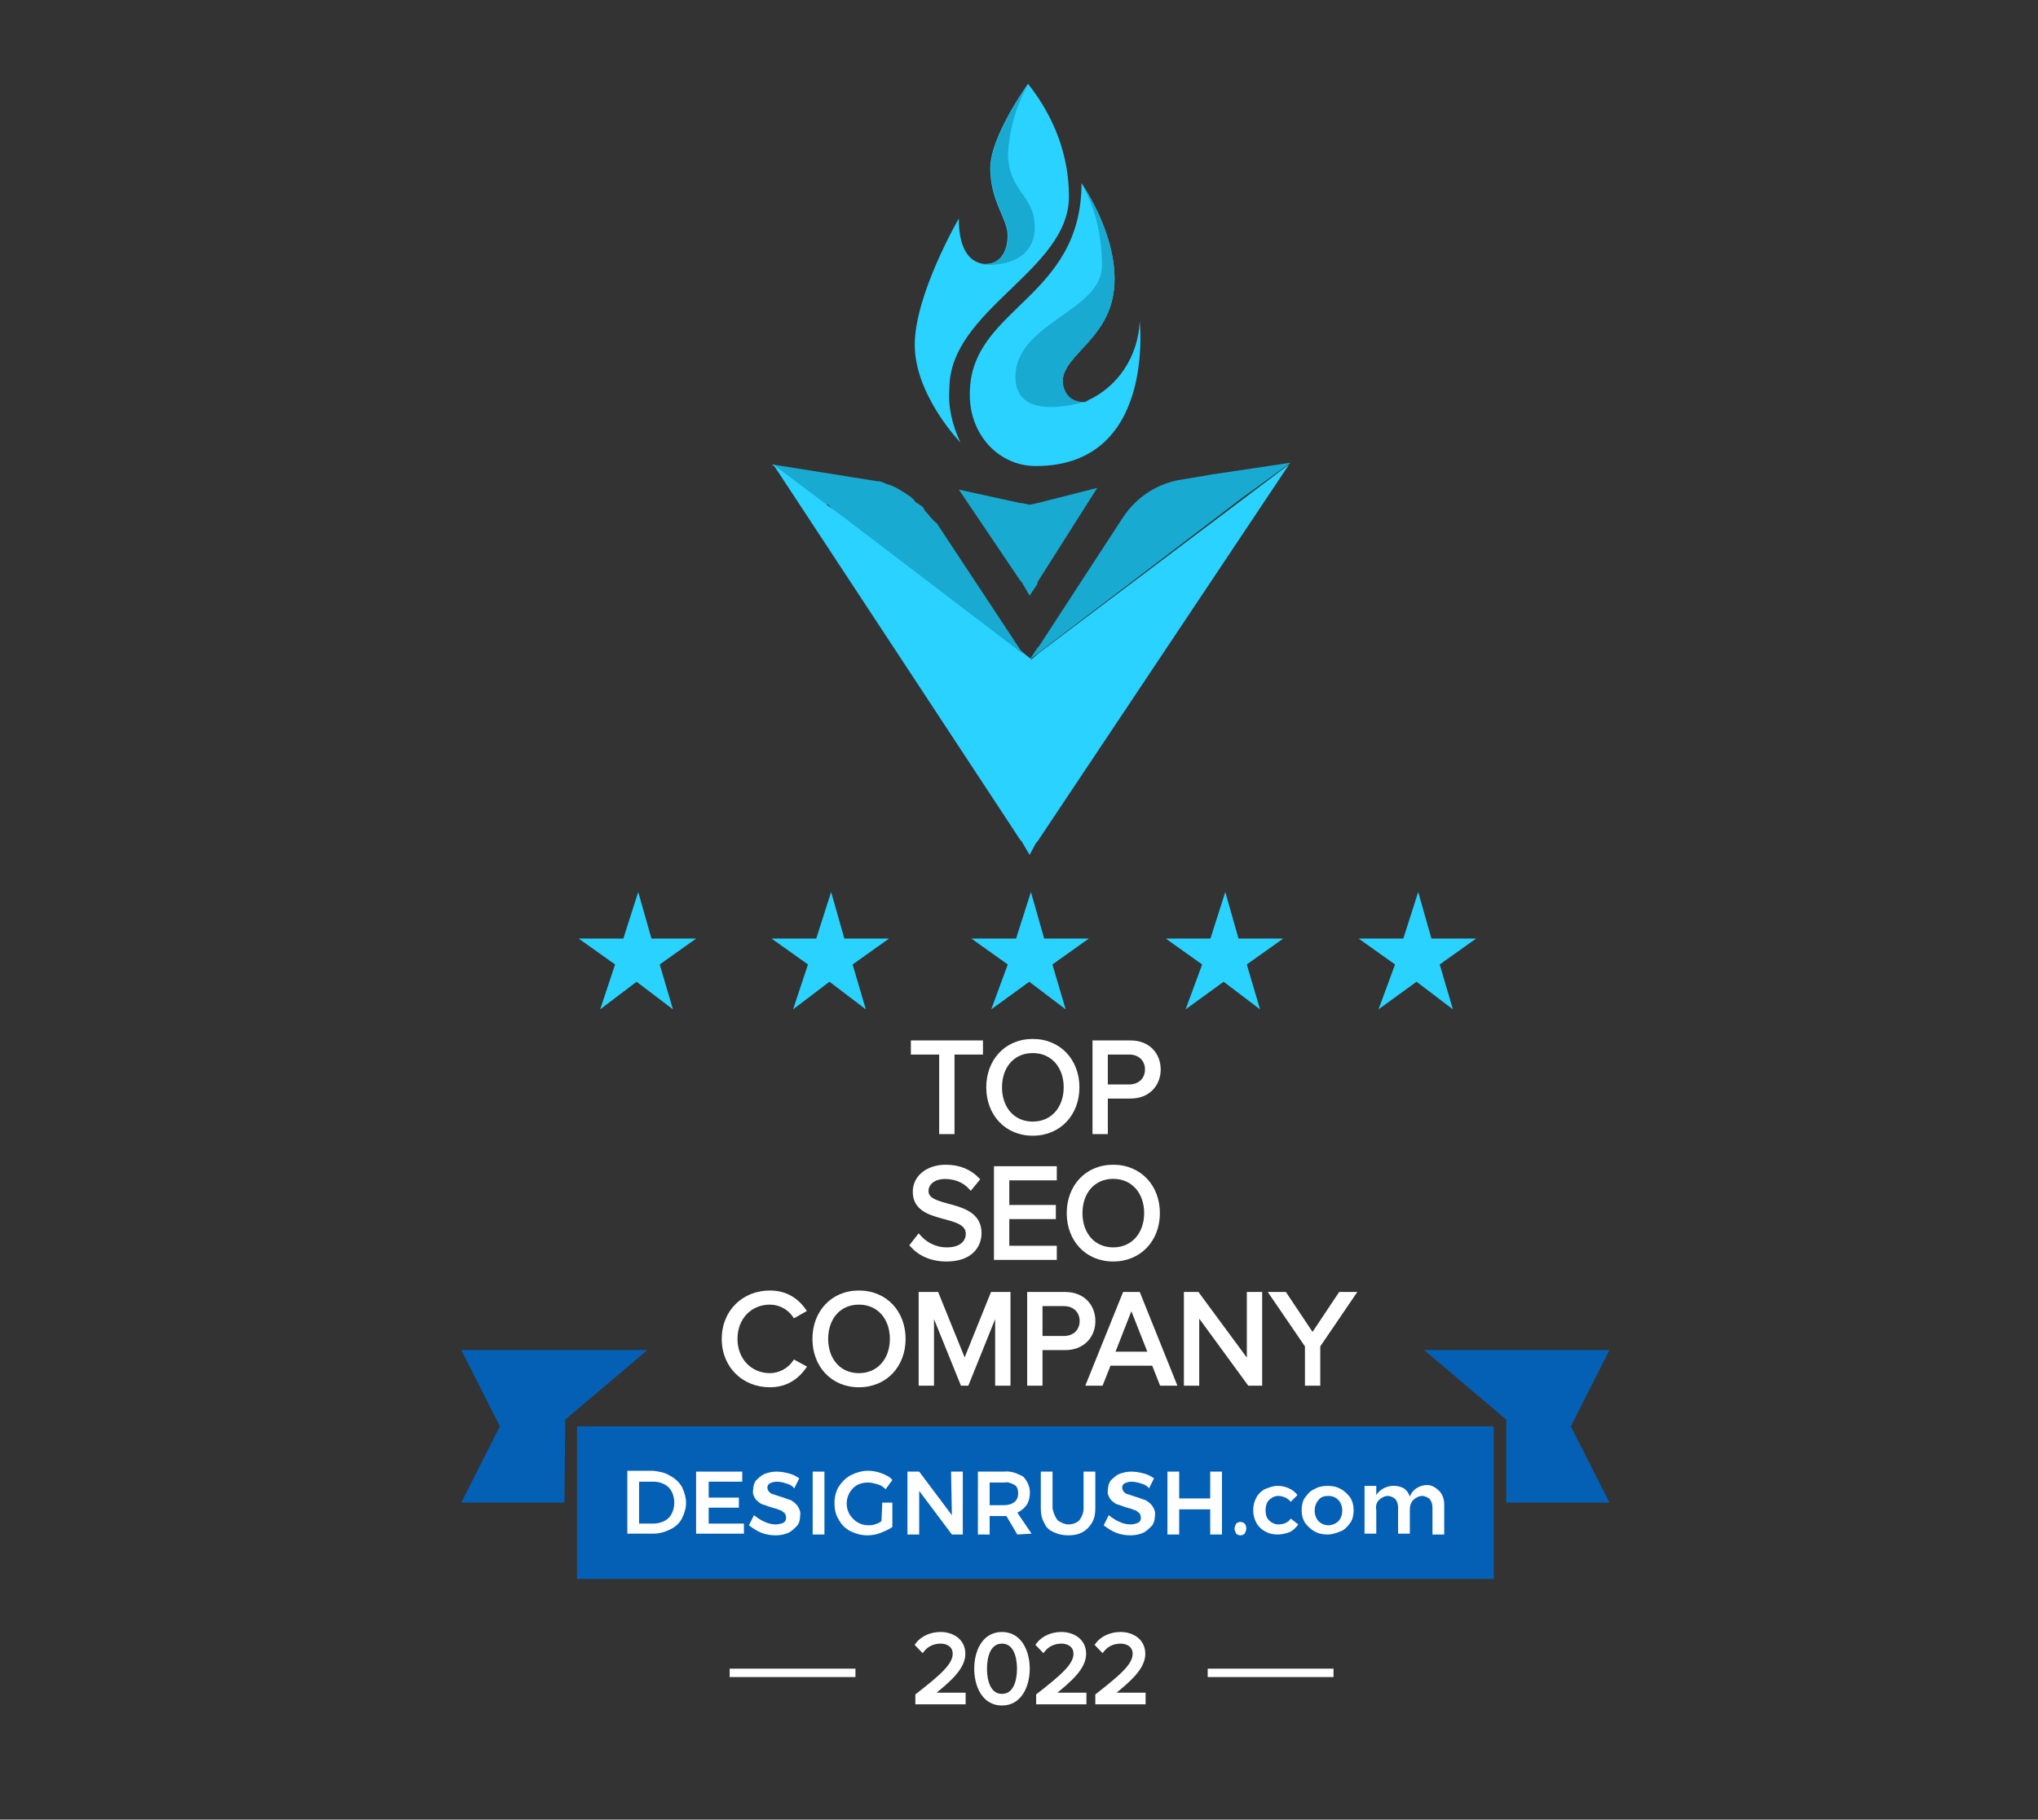 <svg width="243" height="217" viewBox="0 0 243 217" fill="none" xmlns="http://www.w3.org/2000/svg">
<rect x="0" y="0" width="243" height="217" fill="#333333" stroke="none"/>
<path d="M113.56 135V125.512H116.952V124.328H108.856V125.512H112.232V135H113.56ZM123.143 135.192C126.295 135.192 128.455 132.824 128.455 129.672C128.455 126.52 126.295 124.152 123.143 124.152C119.991 124.152 117.847 126.52 117.847 129.672C117.847 132.824 119.991 135.192 123.143 135.192ZM123.143 134.008C120.743 134.008 119.223 132.152 119.223 129.672C119.223 127.176 120.743 125.336 123.143 125.336C125.527 125.336 127.079 127.176 127.079 129.672C127.079 132.152 125.527 134.008 123.143 134.008ZM131.842 135V130.76H134.802C136.93 130.76 138.146 129.288 138.146 127.544C138.146 125.8 136.946 124.328 134.802 124.328H130.514V135H131.842ZM134.642 129.576H131.842V125.512H134.642C135.906 125.512 136.77 126.344 136.77 127.544C136.77 128.744 135.906 129.576 134.642 129.576ZM112.845 150.192C115.725 150.192 116.781 148.592 116.781 147.056C116.781 143.072 110.461 144.448 110.461 142.048C110.461 141.04 111.389 140.352 112.653 140.352C113.821 140.352 114.941 140.736 115.741 141.632L116.541 140.656C115.645 139.712 114.381 139.152 112.765 139.152C110.653 139.152 109.085 140.368 109.085 142.128C109.085 145.936 115.405 144.4 115.405 147.152C115.405 147.984 114.797 149.008 112.893 149.008C111.389 149.008 110.237 148.272 109.549 147.472L108.749 148.496C109.629 149.488 111.005 150.192 112.845 150.192ZM125.756 150V148.816H120.092V145.136H125.644V143.952H120.092V140.512H125.756V139.328H118.764V150H125.756ZM132.737 150.192C135.889 150.192 138.049 147.824 138.049 144.672C138.049 141.52 135.889 139.152 132.737 139.152C129.585 139.152 127.441 141.52 127.441 144.672C127.441 147.824 129.585 150.192 132.737 150.192ZM132.737 149.008C130.337 149.008 128.817 147.152 128.817 144.672C128.817 142.176 130.337 140.336 132.737 140.336C135.121 140.336 136.673 142.176 136.673 144.672C136.673 147.152 135.121 149.008 132.737 149.008ZM91.796 165.192C93.684 165.192 94.964 164.296 95.86 163.064L94.74 162.456C94.132 163.352 93.012 164.008 91.796 164.008C89.46 164.008 87.684 162.2 87.684 159.672C87.684 157.112 89.46 155.336 91.796 155.336C93.012 155.336 94.132 155.976 94.74 156.888L95.844 156.264C94.996 155.048 93.684 154.152 91.796 154.152C88.724 154.152 86.308 156.392 86.308 159.672C86.308 162.952 88.724 165.192 91.796 165.192ZM102.417 165.192C105.569 165.192 107.729 162.824 107.729 159.672C107.729 156.52 105.569 154.152 102.417 154.152C99.265 154.152 97.121 156.52 97.121 159.672C97.121 162.824 99.265 165.192 102.417 165.192ZM102.417 164.008C100.017 164.008 98.497 162.152 98.497 159.672C98.497 157.176 100.017 155.336 102.417 155.336C104.801 155.336 106.353 157.176 106.353 159.672C106.353 162.152 104.801 164.008 102.417 164.008ZM120.235 165V154.328H118.331L115.019 162.552L111.691 154.328H109.787V165H111.115V156.024L114.747 165H115.291L118.907 156.024V165H120.235ZM124.053 165V160.76H127.013C129.141 160.76 130.357 159.288 130.357 157.544C130.357 155.8 129.157 154.328 127.013 154.328H122.725V165H124.053ZM126.853 159.576H124.053V155.512H126.853C128.117 155.512 128.981 156.344 128.981 157.544C128.981 158.744 128.117 159.576 126.853 159.576ZM140.017 165L135.729 154.328H134.081L129.777 165H131.297L132.241 162.616H137.553L138.497 165H140.017ZM137.169 161.448H132.641L134.897 155.688L137.169 161.448ZM150.244 165V154.328H148.916V162.664L142.772 154.328H141.412V165H142.74V156.488L148.964 165H150.244ZM157.172 165V160.488L161.364 154.328H159.812L156.5 159.288L153.188 154.328H151.636L155.844 160.488V165H157.172Z" fill="white"/>
<path d="M113.56 135V135.25H113.81V135H113.56ZM113.56 125.512V125.262H113.31V125.512H113.56ZM116.952 125.512V125.762H117.202V125.512H116.952ZM116.952 124.328H117.202V124.078H116.952V124.328ZM108.856 124.328V124.078H108.606V124.328H108.856ZM108.856 125.512H108.606V125.762H108.856V125.512ZM112.232 125.512H112.482V125.262H112.232V125.512ZM112.232 135H111.982V135.25H112.232V135ZM113.81 135V125.512H113.31V135H113.81ZM113.56 125.762H116.952V125.262H113.56V125.762ZM117.202 125.512V124.328H116.702V125.512H117.202ZM116.952 124.078H108.856V124.578H116.952V124.078ZM108.606 124.328V125.512H109.106V124.328H108.606ZM108.856 125.762H112.232V125.262H108.856V125.762ZM111.982 125.512V135H112.482V125.512H111.982ZM112.232 135.25H113.56V134.75H112.232V135.25ZM123.143 135.442C126.446 135.442 128.705 132.949 128.705 129.672H128.205C128.205 132.699 126.145 134.942 123.143 134.942V135.442ZM128.705 129.672C128.705 126.395 126.446 123.902 123.143 123.902V124.402C126.145 124.402 128.205 126.645 128.205 129.672H128.705ZM123.143 123.902C119.84 123.902 117.597 126.396 117.597 129.672H118.097C118.097 126.644 120.143 124.402 123.143 124.402V123.902ZM117.597 129.672C117.597 132.948 119.84 135.442 123.143 135.442V134.942C120.143 134.942 118.097 132.7 118.097 129.672H117.597ZM123.143 133.758C122.012 133.758 121.102 133.323 120.471 132.605C119.838 131.884 119.473 130.862 119.473 129.672H118.973C118.973 130.962 119.369 132.108 120.095 132.935C120.825 133.765 121.874 134.258 123.143 134.258V133.758ZM119.473 129.672C119.473 128.474 119.838 127.452 120.471 126.733C121.101 126.018 122.012 125.586 123.143 125.586V125.086C121.875 125.086 120.825 125.574 120.096 126.403C119.369 127.228 118.973 128.374 118.973 129.672H119.473ZM123.143 125.586C124.267 125.586 125.182 126.018 125.818 126.734C126.457 127.453 126.829 128.475 126.829 129.672H127.329C127.329 128.373 126.925 127.227 126.192 126.402C125.457 125.574 124.404 125.086 123.143 125.086V125.586ZM126.829 129.672C126.829 130.861 126.458 131.883 125.818 132.604C125.181 133.323 124.266 133.758 123.143 133.758V134.258C124.405 134.258 125.457 133.765 126.192 132.936C126.925 132.109 127.329 130.963 127.329 129.672H126.829ZM131.842 135V135.25H132.092V135H131.842ZM131.842 130.76V130.51H131.592V130.76H131.842ZM130.514 124.328V124.078H130.264V124.328H130.514ZM130.514 135H130.264V135.25H130.514V135ZM131.842 129.576H131.592V129.826H131.842V129.576ZM131.842 125.512V125.262H131.592V125.512H131.842ZM132.092 135V130.76H131.592V135H132.092ZM131.842 131.01H134.802V130.51H131.842V131.01ZM134.802 131.01C135.926 131.01 136.829 130.62 137.451 129.98C138.071 129.343 138.396 128.474 138.396 127.544H137.896C137.896 128.358 137.612 129.097 137.092 129.632C136.574 130.164 135.805 130.51 134.802 130.51V131.01ZM138.396 127.544C138.396 126.615 138.075 125.746 137.457 125.108C136.837 124.468 135.934 124.078 134.802 124.078V124.578C135.814 124.578 136.582 124.924 137.098 125.456C137.616 125.99 137.896 126.729 137.896 127.544H138.396ZM134.802 124.078H130.514V124.578H134.802V124.078ZM130.264 124.328V135H130.764V124.328H130.264ZM130.514 135.25H131.842V134.75H130.514V135.25ZM134.642 129.326H131.842V129.826H134.642V129.326ZM132.092 129.576V125.512H131.592V129.576H132.092ZM131.842 125.762H134.642V125.262H131.842V125.762ZM134.642 125.762C135.218 125.762 135.685 125.951 136.007 126.259C136.327 126.566 136.52 127.006 136.52 127.544H137.02C137.02 126.882 136.78 126.306 136.352 125.897C135.926 125.489 135.329 125.262 134.642 125.262V125.762ZM136.52 127.544C136.52 128.082 136.327 128.522 136.007 128.829C135.685 129.137 135.218 129.326 134.642 129.326V129.826C135.329 129.826 135.926 129.599 136.352 129.191C136.78 128.782 137.02 128.206 137.02 127.544H136.52ZM115.741 141.632L115.554 141.799L115.749 142.016L115.934 141.79L115.741 141.632ZM116.541 140.656L116.734 140.814L116.874 140.644L116.722 140.484L116.541 140.656ZM109.549 147.472L109.738 147.309L109.539 147.078L109.352 147.318L109.549 147.472ZM108.749 148.496L108.552 148.342L108.423 148.506L108.562 148.662L108.749 148.496ZM112.845 150.442C114.331 150.442 115.383 150.028 116.065 149.381C116.746 148.735 117.031 147.881 117.031 147.056H116.531C116.531 147.767 116.287 148.481 115.721 149.019C115.155 149.556 114.238 149.942 112.845 149.942V150.442ZM117.031 147.056C117.031 145.98 116.598 145.248 115.948 144.734C115.314 144.232 114.482 143.945 113.69 143.718C112.876 143.484 112.122 143.316 111.552 143.055C111.272 142.927 111.061 142.787 110.921 142.625C110.787 142.47 110.711 142.286 110.711 142.048H110.211C110.211 142.41 110.332 142.708 110.543 142.952C110.749 143.19 111.032 143.367 111.344 143.51C111.959 143.791 112.785 143.978 113.552 144.198C114.34 144.425 115.087 144.691 115.638 145.126C116.173 145.55 116.531 146.14 116.531 147.056H117.031ZM110.711 142.048C110.711 141.629 110.901 141.276 111.234 141.021C111.572 140.762 112.064 140.602 112.653 140.602V140.102C111.978 140.102 111.373 140.286 110.931 140.623C110.484 140.964 110.211 141.459 110.211 142.048H110.711ZM112.653 140.602C113.766 140.602 114.812 140.967 115.554 141.799L115.927 141.465C115.069 140.505 113.875 140.102 112.653 140.102V140.602ZM115.934 141.79L116.734 140.814L116.347 140.498L115.547 141.474L115.934 141.79ZM116.722 140.484C115.775 139.486 114.443 138.902 112.765 138.902V139.402C114.318 139.402 115.515 139.938 116.359 140.828L116.722 140.484ZM112.765 138.902C110.57 138.902 108.835 140.18 108.835 142.128H109.335C109.335 140.556 110.735 139.402 112.765 139.402V138.902ZM108.835 142.128C108.835 143.166 109.273 143.856 109.924 144.334C110.558 144.799 111.39 145.06 112.178 145.277C112.987 145.5 113.74 145.677 114.303 145.964C114.58 146.105 114.791 146.265 114.934 146.453C115.072 146.637 115.155 146.86 115.155 147.152H115.655C115.655 146.756 115.539 146.425 115.333 146.152C115.129 145.882 114.847 145.68 114.531 145.519C113.909 145.201 113.082 145.008 112.311 144.795C111.519 144.576 110.771 144.335 110.22 143.931C109.687 143.54 109.335 142.994 109.335 142.128H108.835ZM115.155 147.152C115.155 147.508 115.025 147.902 114.693 148.208C114.361 148.515 113.8 148.758 112.893 148.758V149.258C113.889 149.258 114.584 148.989 115.032 148.576C115.48 148.162 115.655 147.628 115.655 147.152H115.155ZM112.893 148.758C111.475 148.758 110.388 148.065 109.738 147.309L109.359 147.635C110.085 148.479 111.303 149.258 112.893 149.258V148.758ZM109.352 147.318L108.552 148.342L108.946 148.65L109.746 147.626L109.352 147.318ZM108.562 148.662C109.491 149.71 110.937 150.442 112.845 150.442V149.942C111.073 149.942 109.766 149.266 108.936 148.33L108.562 148.662ZM125.756 150V150.25H126.006V150H125.756ZM125.756 148.816H126.006V148.566H125.756V148.816ZM120.092 148.816H119.842V149.066H120.092V148.816ZM120.092 145.136V144.886H119.842V145.136H120.092ZM125.644 145.136V145.386H125.894V145.136H125.644ZM125.644 143.952H125.894V143.702H125.644V143.952ZM120.092 143.952H119.842V144.202H120.092V143.952ZM120.092 140.512V140.262H119.842V140.512H120.092ZM125.756 140.512V140.762H126.006V140.512H125.756ZM125.756 139.328H126.006V139.078H125.756V139.328ZM118.764 139.328V139.078H118.514V139.328H118.764ZM118.764 150H118.514V150.25H118.764V150ZM126.006 150V148.816H125.506V150H126.006ZM125.756 148.566H120.092V149.066H125.756V148.566ZM120.342 148.816V145.136H119.842V148.816H120.342ZM120.092 145.386H125.644V144.886H120.092V145.386ZM125.894 145.136V143.952H125.394V145.136H125.894ZM125.644 143.702H120.092V144.202H125.644V143.702ZM120.342 143.952V140.512H119.842V143.952H120.342ZM120.092 140.762H125.756V140.262H120.092V140.762ZM126.006 140.512V139.328H125.506V140.512H126.006ZM125.756 139.078H118.764V139.578H125.756V139.078ZM118.514 139.328V150H119.014V139.328H118.514ZM118.764 150.25H125.756V149.75H118.764V150.25ZM132.737 150.442C136.04 150.442 138.299 147.949 138.299 144.672H137.799C137.799 147.699 135.738 149.942 132.737 149.942V150.442ZM138.299 144.672C138.299 141.395 136.04 138.902 132.737 138.902V139.402C135.738 139.402 137.799 141.645 137.799 144.672H138.299ZM132.737 138.902C129.433 138.902 127.191 141.396 127.191 144.672H127.691C127.691 141.644 129.737 139.402 132.737 139.402V138.902ZM127.191 144.672C127.191 147.948 129.433 150.442 132.737 150.442V149.942C129.737 149.942 127.691 147.7 127.691 144.672H127.191ZM132.737 148.758C131.606 148.758 130.695 148.323 130.065 147.605C129.431 146.884 129.067 145.862 129.067 144.672H128.567C128.567 145.962 128.963 147.108 129.689 147.935C130.419 148.765 131.468 149.258 132.737 149.258V148.758ZM129.067 144.672C129.067 143.474 129.432 142.452 130.065 141.733C130.695 141.018 131.605 140.586 132.737 140.586V140.086C131.469 140.086 130.419 140.574 129.689 141.403C128.962 142.228 128.567 143.374 128.567 144.672H129.067ZM132.737 140.586C133.86 140.586 134.775 141.018 135.412 141.734C136.051 142.453 136.423 143.475 136.423 144.672H136.923C136.923 143.373 136.519 142.227 135.786 141.402C135.051 140.574 133.998 140.086 132.737 140.086V140.586ZM136.423 144.672C136.423 145.861 136.051 146.883 135.412 147.604C134.775 148.323 133.86 148.758 132.737 148.758V149.258C133.998 149.258 135.051 148.765 135.786 147.936C136.519 147.109 136.923 145.963 136.923 144.672H136.423ZM95.86 163.064L96.062 163.211L96.23 162.98L95.98 162.844L95.86 163.064ZM94.74 162.456L94.859 162.236L94.66 162.128L94.533 162.316L94.74 162.456ZM94.74 156.888L94.532 157.027L94.661 157.22L94.863 157.106L94.74 156.888ZM95.844 156.264L95.967 156.482L96.206 156.346L96.049 156.121L95.844 156.264ZM91.796 165.442C93.78 165.442 95.129 164.494 96.062 163.211L95.658 162.917C94.799 164.098 93.588 164.942 91.796 164.942V165.442ZM95.98 162.844L94.859 162.236L94.621 162.676L95.741 163.284L95.98 162.844ZM94.533 162.316C93.97 163.146 92.925 163.758 91.796 163.758V164.258C93.099 164.258 94.295 163.558 94.947 162.596L94.533 162.316ZM91.796 163.758C89.608 163.758 87.934 162.072 87.934 159.672H87.434C87.434 162.328 89.312 164.258 91.796 164.258V163.758ZM87.934 159.672C87.934 157.241 89.607 155.586 91.796 155.586V155.086C89.313 155.086 87.434 156.983 87.434 159.672H87.934ZM91.796 155.586C92.927 155.586 93.97 156.183 94.532 157.027L94.948 156.749C94.294 155.769 93.097 155.086 91.796 155.086V155.586ZM94.863 157.106L95.967 156.482L95.721 156.046L94.617 156.67L94.863 157.106ZM96.049 156.121C95.161 154.848 93.777 153.902 91.796 153.902V154.402C93.591 154.402 94.831 155.248 95.639 156.407L96.049 156.121ZM91.796 153.902C88.591 153.902 86.058 156.25 86.058 159.672H86.558C86.558 156.534 88.858 154.402 91.796 154.402V153.902ZM86.058 159.672C86.058 163.094 88.591 165.442 91.796 165.442V164.942C88.858 164.942 86.558 162.81 86.558 159.672H86.058ZM102.417 165.442C105.719 165.442 107.979 162.949 107.979 159.672H107.479C107.479 162.699 105.418 164.942 102.417 164.942V165.442ZM107.979 159.672C107.979 156.395 105.719 153.902 102.417 153.902V154.402C105.418 154.402 107.479 156.645 107.479 159.672H107.979ZM102.417 153.902C99.113 153.902 96.871 156.396 96.871 159.672H97.371C97.371 156.644 99.416 154.402 102.417 154.402V153.902ZM96.871 159.672C96.871 162.948 99.113 165.442 102.417 165.442V164.942C99.416 164.942 97.371 162.7 97.371 159.672H96.871ZM102.417 163.758C101.286 163.758 100.375 163.323 99.745 162.605C99.111 161.884 98.747 160.862 98.747 159.672H98.247C98.247 160.962 98.642 162.108 99.369 162.935C100.098 163.765 101.148 164.258 102.417 164.258V163.758ZM98.747 159.672C98.747 158.474 99.111 157.452 99.744 156.733C100.375 156.018 101.285 155.586 102.417 155.586V155.086C101.148 155.086 100.099 155.574 99.369 156.403C98.642 157.228 98.247 158.374 98.247 159.672H98.747ZM102.417 155.586C103.54 155.586 104.455 156.018 105.092 156.734C105.731 157.453 106.103 158.475 106.103 159.672H106.603C106.603 158.373 106.199 157.227 105.466 156.402C104.73 155.574 103.677 155.086 102.417 155.086V155.586ZM106.103 159.672C106.103 160.861 105.731 161.883 105.092 162.604C104.455 163.323 103.539 163.758 102.417 163.758V164.258C103.678 164.258 104.731 163.765 105.466 162.936C106.198 162.109 106.603 160.963 106.603 159.672H106.103ZM120.235 165V165.25H120.485V165H120.235ZM120.235 154.328H120.485V154.078H120.235V154.328ZM118.331 154.328V154.078H118.162L118.099 154.235L118.331 154.328ZM115.019 162.552L114.787 162.646L115.02 163.22L115.251 162.645L115.019 162.552ZM111.691 154.328L111.923 154.234L111.86 154.078H111.691V154.328ZM109.787 154.328V154.078H109.537V154.328H109.787ZM109.787 165H109.537V165.25H109.787V165ZM111.115 165V165.25H111.365V165H111.115ZM111.115 156.024L111.347 155.93L110.865 156.024H111.115ZM114.747 165L114.515 165.094L114.579 165.25H114.747V165ZM115.291 165V165.25H115.46L115.523 165.093L115.291 165ZM118.907 156.024H119.157L118.675 155.931L118.907 156.024ZM118.907 165H118.657V165.25H118.907V165ZM120.485 165V154.328H119.985V165H120.485ZM120.235 154.078H118.331V154.578H120.235V154.078ZM118.099 154.235L114.787 162.459L115.251 162.645L118.563 154.421L118.099 154.235ZM115.251 162.458L111.923 154.234L111.459 154.422L114.787 162.646L115.251 162.458ZM111.691 154.078H109.787V154.578H111.691V154.078ZM109.537 154.328V165H110.037V154.328H109.537ZM109.787 165.25H111.115V164.75H109.787V165.25ZM111.365 165V156.024H110.865V165H111.365ZM110.883 156.118L114.515 165.094L114.979 164.906L111.347 155.93L110.883 156.118ZM114.747 165.25H115.291V164.75H114.747V165.25ZM115.523 165.093L119.139 156.117L118.675 155.931L115.059 164.907L115.523 165.093ZM118.657 156.024V165H119.157V156.024H118.657ZM118.907 165.25H120.235V164.75H118.907V165.25ZM124.053 165V165.25H124.303V165H124.053ZM124.053 160.76V160.51H123.803V160.76H124.053ZM122.725 154.328V154.078H122.475V154.328H122.725ZM122.725 165H122.475V165.25H122.725V165ZM124.053 159.576H123.803V159.826H124.053V159.576ZM124.053 155.512V155.262H123.803V155.512H124.053ZM124.303 165V160.76H123.803V165H124.303ZM124.053 161.01H127.013V160.51H124.053V161.01ZM127.013 161.01C128.137 161.01 129.04 160.62 129.662 159.98C130.282 159.343 130.607 158.474 130.607 157.544H130.107C130.107 158.358 129.823 159.097 129.303 159.632C128.785 160.164 128.016 160.51 127.013 160.51V161.01ZM130.607 157.544C130.607 156.615 130.286 155.746 129.668 155.108C129.048 154.468 128.145 154.078 127.013 154.078V154.578C128.025 154.578 128.793 154.924 129.309 155.456C129.827 155.99 130.107 156.729 130.107 157.544H130.607ZM127.013 154.078H122.725V154.578H127.013V154.078ZM122.475 154.328V165H122.975V154.328H122.475ZM122.725 165.25H124.053V164.75H122.725V165.25ZM126.853 159.326H124.053V159.826H126.853V159.326ZM124.303 159.576V155.512H123.803V159.576H124.303ZM124.053 155.762H126.853V155.262H124.053V155.762ZM126.853 155.762C127.429 155.762 127.896 155.951 128.218 156.259C128.538 156.566 128.731 157.006 128.731 157.544H129.231C129.231 156.882 128.991 156.306 128.563 155.897C128.137 155.489 127.54 155.262 126.853 155.262V155.762ZM128.731 157.544C128.731 158.082 128.538 158.522 128.218 158.829C127.896 159.137 127.429 159.326 126.853 159.326V159.826C127.54 159.826 128.137 159.599 128.563 159.191C128.991 158.782 129.231 158.206 129.231 157.544H128.731ZM140.017 165V165.25H140.387L140.249 164.907L140.017 165ZM135.729 154.328L135.961 154.235L135.898 154.078H135.729V154.328ZM134.081 154.328V154.078H133.912L133.849 154.234L134.081 154.328ZM129.777 165L129.545 164.906L129.406 165.25H129.777V165ZM131.297 165V165.25H131.467L131.529 165.092L131.297 165ZM132.241 162.616V162.366H132.071L132.008 162.524L132.241 162.616ZM137.553 162.616L137.785 162.524L137.723 162.366H137.553V162.616ZM138.497 165L138.264 165.092L138.327 165.25H138.497V165ZM137.169 161.448V161.698H137.536L137.401 161.356L137.169 161.448ZM132.641 161.448L132.408 161.357L132.274 161.698H132.641V161.448ZM134.897 155.688L135.129 155.596L134.896 155.005L134.664 155.597L134.897 155.688ZM140.249 164.907L135.961 154.235L135.497 154.421L139.785 165.093L140.249 164.907ZM135.729 154.078H134.081V154.578H135.729V154.078ZM133.849 154.234L129.545 164.906L130.009 165.094L134.313 154.422L133.849 154.234ZM129.777 165.25H131.297V164.75H129.777V165.25ZM131.529 165.092L132.473 162.708L132.008 162.524L131.064 164.908L131.529 165.092ZM132.241 162.866H137.553V162.366H132.241V162.866ZM137.32 162.708L138.264 165.092L138.729 164.908L137.785 162.524L137.32 162.708ZM138.497 165.25H140.017V164.75H138.497V165.25ZM137.169 161.198H132.641V161.698H137.169V161.198ZM132.874 161.539L135.13 155.779L134.664 155.597L132.408 161.357L132.874 161.539ZM134.664 155.78L136.936 161.54L137.401 161.356L135.129 155.596L134.664 155.78ZM150.244 165V165.25H150.494V165H150.244ZM150.244 154.328H150.494V154.078H150.244V154.328ZM148.916 154.328V154.078H148.666V154.328H148.916ZM148.916 162.664L148.715 162.812L149.166 163.425V162.664H148.916ZM142.772 154.328L142.973 154.18L142.898 154.078H142.772V154.328ZM141.412 154.328V154.078H141.162V154.328H141.412ZM141.412 165H141.162V165.25H141.412V165ZM142.74 165V165.25H142.99V165H142.74ZM142.74 156.488L142.942 156.34L142.49 155.723V156.488H142.74ZM148.964 165L148.762 165.148L148.837 165.25H148.964V165ZM150.494 165V154.328H149.994V165H150.494ZM150.244 154.078H148.916V154.578H150.244V154.078ZM148.666 154.328V162.664H149.166V154.328H148.666ZM149.117 162.516L142.973 154.18L142.571 154.476L148.715 162.812L149.117 162.516ZM142.772 154.078H141.412V154.578H142.772V154.078ZM141.162 154.328V165H141.662V154.328H141.162ZM141.412 165.25H142.74V164.75H141.412V165.25ZM142.99 165V156.488H142.49V165H142.99ZM142.538 156.636L148.762 165.148L149.166 164.852L142.942 156.34L142.538 156.636ZM148.964 165.25H150.244V164.75H148.964V165.25ZM157.172 165V165.25H157.422V165H157.172ZM157.172 160.488L156.966 160.347L156.922 160.411V160.488H157.172ZM161.364 154.328L161.571 154.469L161.837 154.078H161.364V154.328ZM159.812 154.328V154.078H159.679L159.604 154.189L159.812 154.328ZM156.5 159.288L156.292 159.427L156.5 159.738L156.708 159.427L156.5 159.288ZM153.188 154.328L153.396 154.189L153.322 154.078H153.188V154.328ZM151.636 154.328V154.078H151.163L151.43 154.469L151.636 154.328ZM155.844 160.488H156.094V160.411L156.051 160.347L155.844 160.488ZM155.844 165H155.594V165.25H155.844V165ZM157.422 165V160.488H156.922V165H157.422ZM157.379 160.629L161.571 154.469L161.158 154.187L156.966 160.347L157.379 160.629ZM161.364 154.078H159.812V154.578H161.364V154.078ZM159.604 154.189L156.292 159.149L156.708 159.427L160.02 154.467L159.604 154.189ZM156.708 159.149L153.396 154.189L152.98 154.467L156.292 159.427L156.708 159.149ZM153.188 154.078H151.636V154.578H153.188V154.078ZM151.43 154.469L155.638 160.629L156.051 160.347L151.843 154.187L151.43 154.469ZM155.594 160.488V165H156.094V160.488H155.594ZM155.844 165.25H157.172V164.75H155.844V165.25Z" fill="white"/>
<path d="M122.765 78.666C122.577 78.666 122.577 78.465 122.765 78.666L121.827 78.063L121.639 77.862L99.504 60.997C99.504 60.997 99.316 60.997 99.316 60.797L98.941 60.395L98.753 60.194H98.378L92 55.376L104.569 57.383C105.131 57.383 105.319 57.584 105.882 57.785C106.069 57.785 106.445 57.986 106.445 57.986C107.007 58.186 107.195 58.387 107.57 58.588C107.945 58.789 108.133 58.989 108.508 59.19C108.696 59.391 109.071 59.592 109.071 59.793C109.258 59.993 109.446 59.993 109.634 60.194C110.009 60.395 110.196 60.596 110.196 60.797C110.759 61.399 111.134 62.001 111.697 62.403L121.639 77.461L121.827 77.662L122.765 78.666Z" fill="#18AAD1"/>
<path d="M122.765 101.956L121.827 100.35L121.639 100.149L92.188 55.376L98.566 60.194L99.691 60.997L121.827 77.863H122.015L122.765 78.465C122.765 78.465 122.952 78.465 122.952 78.666L123.89 77.863L153.717 55.376L123.703 100.35L123.515 100.55L122.765 101.956Z" fill="#2AD2FF"/>
<path d="M122.765 71.036L121.827 69.43L121.639 69.229L114.323 58.387L121.639 59.993H121.827L122.765 60.194L123.703 59.993L130.831 58.186L123.703 69.43V69.63L122.765 71.036Z" fill="#18AAD1"/>
<path d="M153.905 55.175L144.525 56.58L140.961 57.183C138.147 57.584 135.521 59.19 133.833 61.8L123.89 77.059L123.703 77.26L122.765 78.666L123.89 77.461L124.078 77.26L122.765 78.666L148.09 59.391L153.905 55.175Z" fill="#18AAD1"/>
<path d="M127.455 23.452C127.455 32.286 113.198 36.904 113.198 46.341C113.01 48.549 113.573 50.758 114.511 52.766C114.511 52.766 109.071 47.144 109.071 41.12C109.071 35.097 114.323 26.062 114.323 26.062C114.323 30.078 115.824 31.282 117.325 31.483H117.512C119.201 31.483 120.139 30.078 120.139 28.07C120.139 26.062 118.075 24.054 118.075 20.039C118.075 16.224 122.577 10 122.577 10C125.766 14.015 127.455 18.633 127.455 23.452Z" fill="#2AD2FF"/>
<path d="M123.515 55.577C119.013 55.577 115.636 51.762 115.636 47.144V46.943C115.636 36.704 128.955 35.7 128.955 21.846C129.331 22.448 132.895 27.669 132.895 33.291C132.895 40.318 126.704 42.125 126.704 45.538C126.704 46.943 127.267 47.947 129.143 47.947C129.331 47.947 129.518 47.947 129.706 47.746C133.27 46.14 135.709 42.526 135.896 38.31C135.896 38.511 137.772 55.577 123.515 55.577Z" fill="#2AD2FF"/>
<path d="M129.331 47.947C129.518 47.947 129.706 47.947 129.893 47.746C128.018 48.349 121.077 50.156 121.077 44.936C121.077 38.511 131.394 37.105 131.394 31.684C131.394 28.271 130.644 24.858 128.955 21.846C129.331 22.448 132.895 27.669 132.895 33.291C132.895 40.318 126.704 42.125 126.704 45.538C126.892 46.943 127.642 47.947 129.331 47.947Z" fill="#18AAD1"/>
<path d="M123.378 27.066C123.378 32.086 117.375 31.684 117 31.483H117.563C119.251 31.483 120.189 30.078 120.189 28.07C120.189 26.062 118.126 24.054 118.126 20.039C118.126 16.224 122.628 10 122.628 10C121.127 12.61 120.377 15.421 120.189 18.232C120.189 22.85 123.378 23.251 123.378 27.066Z" fill="#18AAD1"/>
<path d="M120.162 115.02L115.824 111.932H121.148L122.923 106.373L124.5 111.932H129.824L125.486 115.02L127.063 120.373L122.725 117.079L118.19 120.373L120.162 115.02Z" fill="#2AD2FF"/>
<path d="M143.338 115.02L139 111.932H144.324L146.099 106.373L147.676 111.932H153L148.662 115.02L150.239 120.373L145.901 117.079L141.366 120.373L143.338 115.02Z" fill="#2AD2FF"/>
<path d="M166.338 115.02L162 111.932H167.324L169.099 106.373L170.676 111.932H176L171.662 115.02L173.239 120.373L168.901 117.079L164.366 120.373L166.338 115.02Z" fill="#2AD2FF"/>
<path d="M96.338 115.02L92 111.932H97.324L99.099 106.373L100.676 111.932H106L101.662 115.02L103.239 120.373L98.901 117.079L94.563 120.373L96.338 115.02Z" fill="#2AD2FF"/>
<path d="M73.338 115.02L69 111.932H74.324L76.099 106.373L77.676 111.932H83L78.662 115.02L80.239 120.373L75.901 117.079L71.563 120.373L73.338 115.02Z" fill="#2AD2FF"/>
<path d="M178.1 170.1H68.8V188.3H178.1V170.1Z" fill="#0460B5"/>
<path d="M77.2 161H55L59.6 170.1L55 179.2H67.3L67.4 169.3L77.2 161Z" fill="#0460B5"/>
<path d="M169.8 161H191.9L187.3 170.1L191.9 179.2H179.6V169.3L169.8 161Z" fill="#0460B5"/>
<path d="M79.9 176C80.5 176.3 81 176.8 81.3 177.3C81.6 177.9 81.8 178.6 81.8 179.2C81.8 179.9 81.6 180.5 81.3 181.1C81 181.7 80.5 182.1 79.9 182.4C79.3 182.7 78.6 182.9 77.9 182.9H74.8V175.4H77.9C78.6 175.5 79.3 175.6 79.9 176ZM79.2 181.4C79.6 181.2 79.9 180.9 80.1 180.5C80.5 179.7 80.5 178.7 80.1 177.9C79.9 177.5 79.6 177.2 79.2 177C78.8 176.8 78.4 176.7 77.9 176.7H76.2V181.7H77.9C78.3 181.7 78.8 181.6 79.2 181.4Z" fill="white"/>
<path d="M83 175.5H88.5V176.7H84.5V178.6H88.1V179.8H84.5V181.7H88.7V182.9H83V175.5Z" fill="white"/>
<path d="M93.7 176.9C93.4 176.8 93 176.7 92.6 176.7C92.3 176.7 92 176.8 91.8 176.9C91.6 177 91.5 177.2 91.5 177.4C91.5 177.6 91.6 177.8 91.7 177.9C91.8 178 92 178.2 92.2 178.2C92.5 178.3 92.8 178.4 93.1 178.5C93.5 178.6 93.9 178.8 94.3 178.9C94.6 179.1 94.9 179.3 95.1 179.6C95.3 179.9 95.5 180.3 95.4 180.8C95.4 181.2 95.3 181.7 95 182C94.7 182.3 94.4 182.6 94 182.8C93.5 183 93 183.1 92.5 183.1C91.9 183.1 91.3 183 90.8 182.8C90.3 182.6 89.8 182.3 89.3 181.9L89.9 180.7C90.3 181 90.7 181.3 91.2 181.5C91.6 181.7 92.1 181.8 92.5 181.8C92.8 181.8 93.2 181.7 93.4 181.6C93.8 181.4 93.8 180.9 93.6 180.5L93.5 180.4C93.3 180.3 93.2 180.1 93 180.1C92.8 180 92.5 179.9 92.1 179.8C91.7 179.7 91.3 179.5 90.9 179.4C90.6 179.3 90.3 179 90.1 178.8C89.9 178.5 89.7 178.1 89.8 177.7C89.8 177.3 89.9 176.9 90.1 176.6C90.4 176.3 90.7 176 91.1 175.8C91.6 175.6 92.1 175.5 92.6 175.5C93.1 175.5 93.6 175.6 94 175.7C94.4 175.8 94.9 176 95.3 176.3L94.7 177.5C94.5 177.2 94.1 177 93.7 176.9Z" fill="white"/>
<path d="M96.9 175.5H98.3V183H96.9V175.5Z" fill="white"/>
<path d="M105.2 179.2H106.4V182.1C106 182.4 105.5 182.6 105 182.8C104.5 183 104 183.1 103.4 183.1C102.7 183.1 102 182.9 101.4 182.6C100.8 182.3 100.3 181.8 100 181.2C99.6 180.6 99.5 179.9 99.5 179.2C99.5 178.5 99.7 177.8 100 177.3C100.4 176.7 100.9 176.2 101.5 175.9C102.1 175.6 102.8 175.4 103.5 175.4C104 175.4 104.6 175.5 105.1 175.7C105.6 175.9 106.1 176.1 106.4 176.5L105.6 177.6C105.3 177.3 105 177.1 104.6 177C104.2 176.9 103.9 176.8 103.5 176.8C103 176.8 102.6 176.9 102.2 177.1C101 177.8 100.6 179.4 101.3 180.6C101.8 181.4 102.6 181.9 103.5 181.9C103.8 181.9 104 181.9 104.3 181.8C104.6 181.7 104.9 181.6 105.1 181.4L105.2 179.2Z" fill="white"/>
<path d="M113.4 175.5H114.8V183H113.5L109.6 177.8V183H108.2V175.5H109.6L113.5 180.7L113.4 175.5Z" fill="white"/>
<path d="M121.3 183L120 180.8H118V183H116.6V175.5H119.7C120.5 175.4 121.3 175.7 122 176.1C122.5 176.6 122.8 177.3 122.8 178C122.8 178.5 122.7 179 122.4 179.5C122.1 179.9 121.7 180.2 121.3 180.4L123 182.9L121.3 183ZM118 179.5H119.7C120.2 179.5 120.6 179.4 121 179.1C121.3 178.8 121.4 178.5 121.4 178.1C121.4 177.7 121.3 177.3 121 177.1C120.6 176.9 120.2 176.7 119.8 176.8H118V179.5Z" fill="white"/>
<path d="M126.1 181.3C126.5 181.6 127 181.8 127.4 181.8C127.9 181.8 128.4 181.6 128.7 181.3C129 180.9 129.2 180.4 129.2 179.9V175.5H130.6V179.9C130.6 180.5 130.5 181.1 130.2 181.6C129.9 182.1 129.5 182.5 129.1 182.7C128.6 183 128 183.1 127.4 183.1C126.8 183.1 126.2 183 125.6 182.7C125.1 182.5 124.7 182.1 124.5 181.6C124.2 181.1 124.1 180.5 124.1 179.9V175.5H125.5V179.9C125.6 180.4 125.8 180.9 126.1 181.3Z" fill="white"/>
<path d="M136 176.9C135.7 176.8 135.3 176.7 134.9 176.7C134.6 176.7 134.3 176.8 134.1 176.9C133.9 177 133.8 177.2 133.8 177.4C133.8 177.6 133.9 177.8 134 177.9C134.1 178 134.3 178.2 134.5 178.2C134.8 178.3 135.1 178.4 135.4 178.5C135.8 178.6 136.2 178.8 136.6 178.9C136.9 179.1 137.2 179.3 137.4 179.6C137.6 179.9 137.8 180.3 137.7 180.8C137.7 181.2 137.6 181.7 137.3 182C137 182.3 136.7 182.6 136.3 182.8C135.8 183 135.3 183.1 134.8 183.1C134.2 183.1 133.6 183 133.1 182.8C132.6 182.6 132.1 182.3 131.6 181.9L132.2 180.7C132.6 181 133 181.3 133.5 181.5C133.9 181.7 134.4 181.8 134.8 181.8C135.1 181.8 135.5 181.7 135.7 181.6C136.1 181.4 136.1 180.9 135.9 180.5L135.8 180.4C135.6 180.3 135.5 180.1 135.3 180.1C135.1 180 134.8 179.9 134.4 179.8C134 179.7 133.6 179.5 133.2 179.4C132.9 179.3 132.6 179 132.4 178.8C132.2 178.5 132 178.1 132.1 177.7C132.1 177.3 132.2 176.9 132.4 176.6C132.7 176.3 133 176 133.4 175.8C133.9 175.6 134.4 175.5 134.9 175.5C135.4 175.5 135.9 175.6 136.3 175.7C136.7 175.8 137.2 176 137.6 176.3L137 177.5C136.8 177.2 136.4 177 136 176.9Z" fill="white"/>
<path d="M139.2 175.5H140.6V178.7H144.3V175.5H145.7V183H144.3V180H140.6V183H139.2V175.5Z" fill="white"/>
<path d="M148.4 181.7C148.5 181.8 148.6 182 148.6 182.3C148.6 182.5 148.5 182.7 148.4 182.9C148.3 183 148.1 183.1 147.9 183.1C147.7 183.1 147.5 183 147.4 182.9C147.3 182.7 147.2 182.5 147.2 182.3C147.2 182.1 147.3 181.9 147.4 181.7C147.5 181.6 147.7 181.5 147.9 181.5C148.1 181.5 148.3 181.6 148.4 181.7Z" fill="white"/>
<path d="M152.4 178.4C152 178.4 151.6 178.6 151.3 178.9C151 179.2 150.9 179.7 150.9 180.1C150.9 180.6 151 181 151.3 181.3C151.6 181.6 152 181.8 152.4 181.8C153 181.8 153.6 181.6 153.9 181.1L154.8 181.8C154.5 182.2 154.2 182.5 153.8 182.7C153.3 182.9 152.8 183 152.3 183C151.8 183 151.3 182.9 150.8 182.6C150.4 182.4 150 182 149.8 181.6C149.3 180.7 149.3 179.5 149.8 178.6C150 178.2 150.4 177.8 150.8 177.6C151.3 177.4 151.8 177.2 152.3 177.2C152.8 177.2 153.3 177.3 153.7 177.5C154.1 177.7 154.4 177.9 154.7 178.3L153.9 179.1C153.6 178.7 153 178.4 152.4 178.4Z" fill="white"/>
<path d="M159.9 177.6C160.3 177.8 160.7 178.2 161 178.6C161.3 179.1 161.4 179.6 161.4 180.1C161.4 180.6 161.3 181.2 161 181.6C160.7 182 160.4 182.4 159.9 182.6C159.4 182.8 158.9 183 158.3 183C157.7 183 157.2 182.9 156.7 182.6C156.3 182.4 155.9 182 155.6 181.6C155.3 181.1 155.2 180.6 155.2 180.1C155.2 179.6 155.3 179 155.6 178.6C155.9 178.2 156.2 177.8 156.7 177.6C157.2 177.3 157.7 177.2 158.3 177.2C158.9 177.2 159.4 177.3 159.9 177.6ZM157.2 178.9C156.6 179.6 156.6 180.7 157.2 181.4C157.5 181.7 157.9 181.9 158.4 181.9C158.8 181.9 159.3 181.7 159.6 181.4C160.2 180.7 160.2 179.6 159.6 178.9C159.3 178.6 158.9 178.4 158.4 178.4C157.9 178.4 157.5 178.5 157.2 178.9Z" fill="white"/>
<path d="M171.6 177.8C172 178.2 172.2 178.8 172.2 179.4V183H170.8V179.8C170.8 179.4 170.7 179.1 170.5 178.8C170.3 178.6 169.9 178.4 169.6 178.4C169.2 178.4 168.8 178.6 168.5 178.9C168.2 179.2 168.1 179.6 168.1 180.1V182.9H166.7V179.8C166.7 179.4 166.6 179.1 166.4 178.8C166.2 178.6 165.8 178.4 165.5 178.4C165.1 178.4 164.7 178.6 164.4 178.9C164.1 179.2 164 179.7 164.1 180.1V182.9H162.7V177.2H164.1V178.3C164.8 177.2 166.3 176.9 167.4 177.5C167.7 177.7 168 178.1 168.1 178.5C168.4 177.6 169.3 177.1 170.2 177.1C170.7 177.1 171.2 177.4 171.6 177.8Z" fill="white"/>
<path d="M114.888 203V202.112H110.964C113.196 200.348 114.852 198.86 114.852 197.228C114.852 195.632 113.496 194.876 112.164 194.876C111.036 194.876 109.992 195.32 109.38 196.136L109.992 196.772C110.46 196.172 111.204 195.764 112.164 195.764C112.992 195.764 113.844 196.196 113.844 197.228C113.844 198.608 112.272 199.94 109.392 202.196V203H114.888ZM119.471 203.144C121.655 203.144 122.531 200.948 122.531 199.004C122.531 197.048 121.655 194.876 119.471 194.876C117.275 194.876 116.411 197.048 116.411 199.004C116.411 200.948 117.275 203.144 119.471 203.144ZM119.471 202.256C117.947 202.256 117.431 200.6 117.431 199.004C117.431 197.408 117.947 195.764 119.471 195.764C120.995 195.764 121.511 197.408 121.511 199.004C121.511 200.6 120.995 202.256 119.471 202.256ZM129.29 203V202.112H125.366C127.598 200.348 129.254 198.86 129.254 197.228C129.254 195.632 127.898 194.876 126.566 194.876C125.438 194.876 124.394 195.32 123.782 196.136L124.394 196.772C124.862 196.172 125.606 195.764 126.566 195.764C127.394 195.764 128.246 196.196 128.246 197.228C128.246 198.608 126.674 199.94 123.794 202.196V203H129.29ZM136.345 203V202.112H132.421C134.653 200.348 136.309 198.86 136.309 197.228C136.309 195.632 134.953 194.876 133.621 194.876C132.493 194.876 131.449 195.32 130.837 196.136L131.449 196.772C131.917 196.172 132.661 195.764 133.621 195.764C134.449 195.764 135.301 196.196 135.301 197.228C135.301 198.608 133.729 199.94 130.849 202.196V203H136.345Z" fill="white"/>
<path d="M114.888 203V203.25H115.138V203H114.888ZM114.888 202.112H115.138V201.862H114.888V202.112ZM110.964 202.112L110.809 201.916L110.245 202.362H110.964V202.112ZM109.38 196.136L109.18 195.986L109.053 196.156L109.2 196.309L109.38 196.136ZM109.992 196.772L109.812 196.945L110.012 197.153L110.189 196.926L109.992 196.772ZM109.392 202.196L109.238 201.999L109.142 202.074V202.196H109.392ZM109.392 203H109.142V203.25H109.392V203ZM115.138 203V202.112H114.638V203H115.138ZM114.888 201.862H110.964V202.362H114.888V201.862ZM111.119 202.308C112.235 201.427 113.224 200.601 113.934 199.785C114.643 198.969 115.102 198.132 115.102 197.228H114.602C114.602 197.956 114.233 198.679 113.557 199.456C112.881 200.233 111.926 201.033 110.809 201.916L111.119 202.308ZM115.102 197.228C115.102 196.35 114.725 195.69 114.16 195.255C113.602 194.827 112.874 194.626 112.164 194.626V195.126C112.787 195.126 113.402 195.303 113.855 195.652C114.301 195.994 114.602 196.51 114.602 197.228H115.102ZM112.164 194.626C110.975 194.626 109.849 195.094 109.18 195.986L109.58 196.286C110.135 195.546 111.097 195.126 112.164 195.126V194.626ZM109.2 196.309L109.812 196.945L110.172 196.599L109.56 195.963L109.2 196.309ZM110.189 196.926C110.609 196.387 111.28 196.014 112.164 196.014V195.514C111.128 195.514 110.311 195.957 109.795 196.618L110.189 196.926ZM112.164 196.014C112.539 196.014 112.902 196.113 113.165 196.309C113.418 196.499 113.594 196.791 113.594 197.228H114.094C114.094 196.633 113.844 196.193 113.464 195.909C113.094 195.631 112.617 195.514 112.164 195.514V196.014ZM113.594 197.228C113.594 197.818 113.259 198.435 112.517 199.211C111.779 199.983 110.681 200.869 109.238 201.999L109.546 202.393C110.983 201.267 112.111 200.359 112.879 199.556C113.643 198.757 114.094 198.018 114.094 197.228H113.594ZM109.142 202.196V203H109.642V202.196H109.142ZM109.392 203.25H114.888V202.75H109.392V203.25ZM119.471 203.394C120.663 203.394 121.502 202.788 122.032 201.935C122.556 201.092 122.781 200.008 122.781 199.004H122.281C122.281 199.944 122.068 200.93 121.607 201.671C121.153 202.402 120.462 202.894 119.471 202.894V203.394ZM122.781 199.004C122.781 197.994 122.556 196.912 122.032 196.074C121.502 195.225 120.662 194.626 119.471 194.626V195.126C120.464 195.126 121.154 195.613 121.608 196.339C122.068 197.076 122.281 198.058 122.281 199.004H122.781ZM119.471 194.626C118.274 194.626 117.434 195.225 116.905 196.074C116.383 196.913 116.161 197.995 116.161 199.004H116.661C116.661 198.057 116.871 197.075 117.33 196.339C117.781 195.613 118.472 195.126 119.471 195.126V194.626ZM116.161 199.004C116.161 200.007 116.383 201.092 116.905 201.935C117.433 202.788 118.273 203.394 119.471 203.394V202.894C118.473 202.894 117.782 202.402 117.33 201.671C116.871 200.93 116.661 199.945 116.661 199.004H116.161ZM119.471 202.006C118.823 202.006 118.388 201.664 118.101 201.113C117.808 200.549 117.681 199.782 117.681 199.004H117.181C117.181 199.822 117.312 200.681 117.658 201.344C118.01 202.02 118.595 202.506 119.471 202.506V202.006ZM117.681 199.004C117.681 198.226 117.808 197.462 118.101 196.901C118.387 196.354 118.822 196.014 119.471 196.014V195.514C118.596 195.514 118.01 195.996 117.658 196.67C117.312 197.33 117.181 198.186 117.181 199.004H117.681ZM119.471 196.014C120.12 196.014 120.554 196.354 120.841 196.901C121.134 197.462 121.261 198.226 121.261 199.004H121.761C121.761 198.186 121.63 197.33 121.284 196.67C120.931 195.996 120.346 195.514 119.471 195.514V196.014ZM121.261 199.004C121.261 199.782 121.134 200.549 120.841 201.113C120.554 201.664 120.119 202.006 119.471 202.006V202.506C120.347 202.506 120.932 202.02 121.284 201.344C121.63 200.681 121.761 199.822 121.761 199.004H121.261ZM129.29 203V203.25H129.54V203H129.29ZM129.29 202.112H129.54V201.862H129.29V202.112ZM125.366 202.112L125.211 201.916L124.647 202.362H125.366V202.112ZM123.782 196.136L123.582 195.986L123.455 196.156L123.602 196.309L123.782 196.136ZM124.394 196.772L124.214 196.945L124.414 197.153L124.592 196.926L124.394 196.772ZM123.794 202.196L123.64 201.999L123.544 202.074V202.196H123.794ZM123.794 203H123.544V203.25H123.794V203ZM129.54 203V202.112H129.04V203H129.54ZM129.29 201.862H125.366V202.362H129.29V201.862ZM125.521 202.308C126.637 201.427 127.626 200.601 128.336 199.785C129.045 198.969 129.504 198.132 129.504 197.228H129.004C129.004 197.956 128.636 198.679 127.959 199.456C127.283 200.233 126.328 201.033 125.211 201.916L125.521 202.308ZM129.504 197.228C129.504 196.35 129.127 195.69 128.562 195.255C128.005 194.827 127.276 194.626 126.566 194.626V195.126C127.189 195.126 127.804 195.303 128.258 195.652C128.704 195.994 129.004 196.51 129.004 197.228H129.504ZM126.566 194.626C125.377 194.626 124.251 195.094 123.582 195.986L123.982 196.286C124.538 195.546 125.5 195.126 126.566 195.126V194.626ZM123.602 196.309L124.214 196.945L124.575 196.599L123.963 195.963L123.602 196.309ZM124.592 196.926C125.012 196.387 125.683 196.014 126.566 196.014V195.514C125.53 195.514 124.713 195.957 124.197 196.618L124.592 196.926ZM126.566 196.014C126.942 196.014 127.305 196.113 127.567 196.309C127.82 196.499 127.996 196.791 127.996 197.228H128.496C128.496 196.633 128.246 196.193 127.867 195.909C127.496 195.631 127.019 195.514 126.566 195.514V196.014ZM127.996 197.228C127.996 197.818 127.661 198.435 126.92 199.211C126.181 199.983 125.083 200.869 123.64 201.999L123.949 202.393C125.385 201.267 126.513 200.359 127.281 199.556C128.046 198.757 128.496 198.018 128.496 197.228H127.996ZM123.544 202.196V203H124.044V202.196H123.544ZM123.794 203.25H129.29V202.75H123.794V203.25ZM136.345 203V203.25H136.595V203H136.345ZM136.345 202.112H136.595V201.862H136.345V202.112ZM132.421 202.112L132.266 201.916L131.702 202.362H132.421V202.112ZM130.837 196.136L130.637 195.986L130.51 196.156L130.657 196.309L130.837 196.136ZM131.449 196.772L131.269 196.945L131.469 197.153L131.646 196.926L131.449 196.772ZM130.849 202.196L130.695 201.999L130.599 202.074V202.196H130.849ZM130.849 203H130.599V203.25H130.849V203ZM136.595 203V202.112H136.095V203H136.595ZM136.345 201.862H132.421V202.362H136.345V201.862ZM132.576 202.308C133.692 201.427 134.681 200.601 135.391 199.785C136.1 198.969 136.559 198.132 136.559 197.228H136.059C136.059 197.956 135.69 198.679 135.014 199.456C134.338 200.233 133.383 201.033 132.266 201.916L132.576 202.308ZM136.559 197.228C136.559 196.35 136.182 195.69 135.617 195.255C135.059 194.827 134.331 194.626 133.621 194.626V195.126C134.244 195.126 134.859 195.303 135.312 195.652C135.758 195.994 136.059 196.51 136.059 197.228H136.559ZM133.621 194.626C132.432 194.626 131.306 195.094 130.637 195.986L131.037 196.286C131.592 195.546 132.554 195.126 133.621 195.126V194.626ZM130.657 196.309L131.269 196.945L131.629 196.599L131.017 195.963L130.657 196.309ZM131.646 196.926C132.066 196.387 132.737 196.014 133.621 196.014V195.514C132.585 195.514 131.768 195.957 131.252 196.618L131.646 196.926ZM133.621 196.014C133.996 196.014 134.359 196.113 134.622 196.309C134.875 196.499 135.051 196.791 135.051 197.228H135.551C135.551 196.633 135.301 196.193 134.922 195.909C134.551 195.631 134.074 195.514 133.621 195.514V196.014ZM135.051 197.228C135.051 197.818 134.716 198.435 133.974 199.211C133.236 199.983 132.138 200.869 130.695 201.999L131.003 202.393C132.44 201.267 133.568 200.359 134.336 199.556C135.1 198.757 135.551 198.018 135.551 197.228H135.051ZM130.599 202.196V203H131.099V202.196H130.599ZM130.849 203.25H136.345V202.75H130.849V203.25Z" fill="white"/>
<path d="M87 199.5H102" stroke="white"/>
<path d="M144 199.5H159" stroke="white"/>
</svg>

